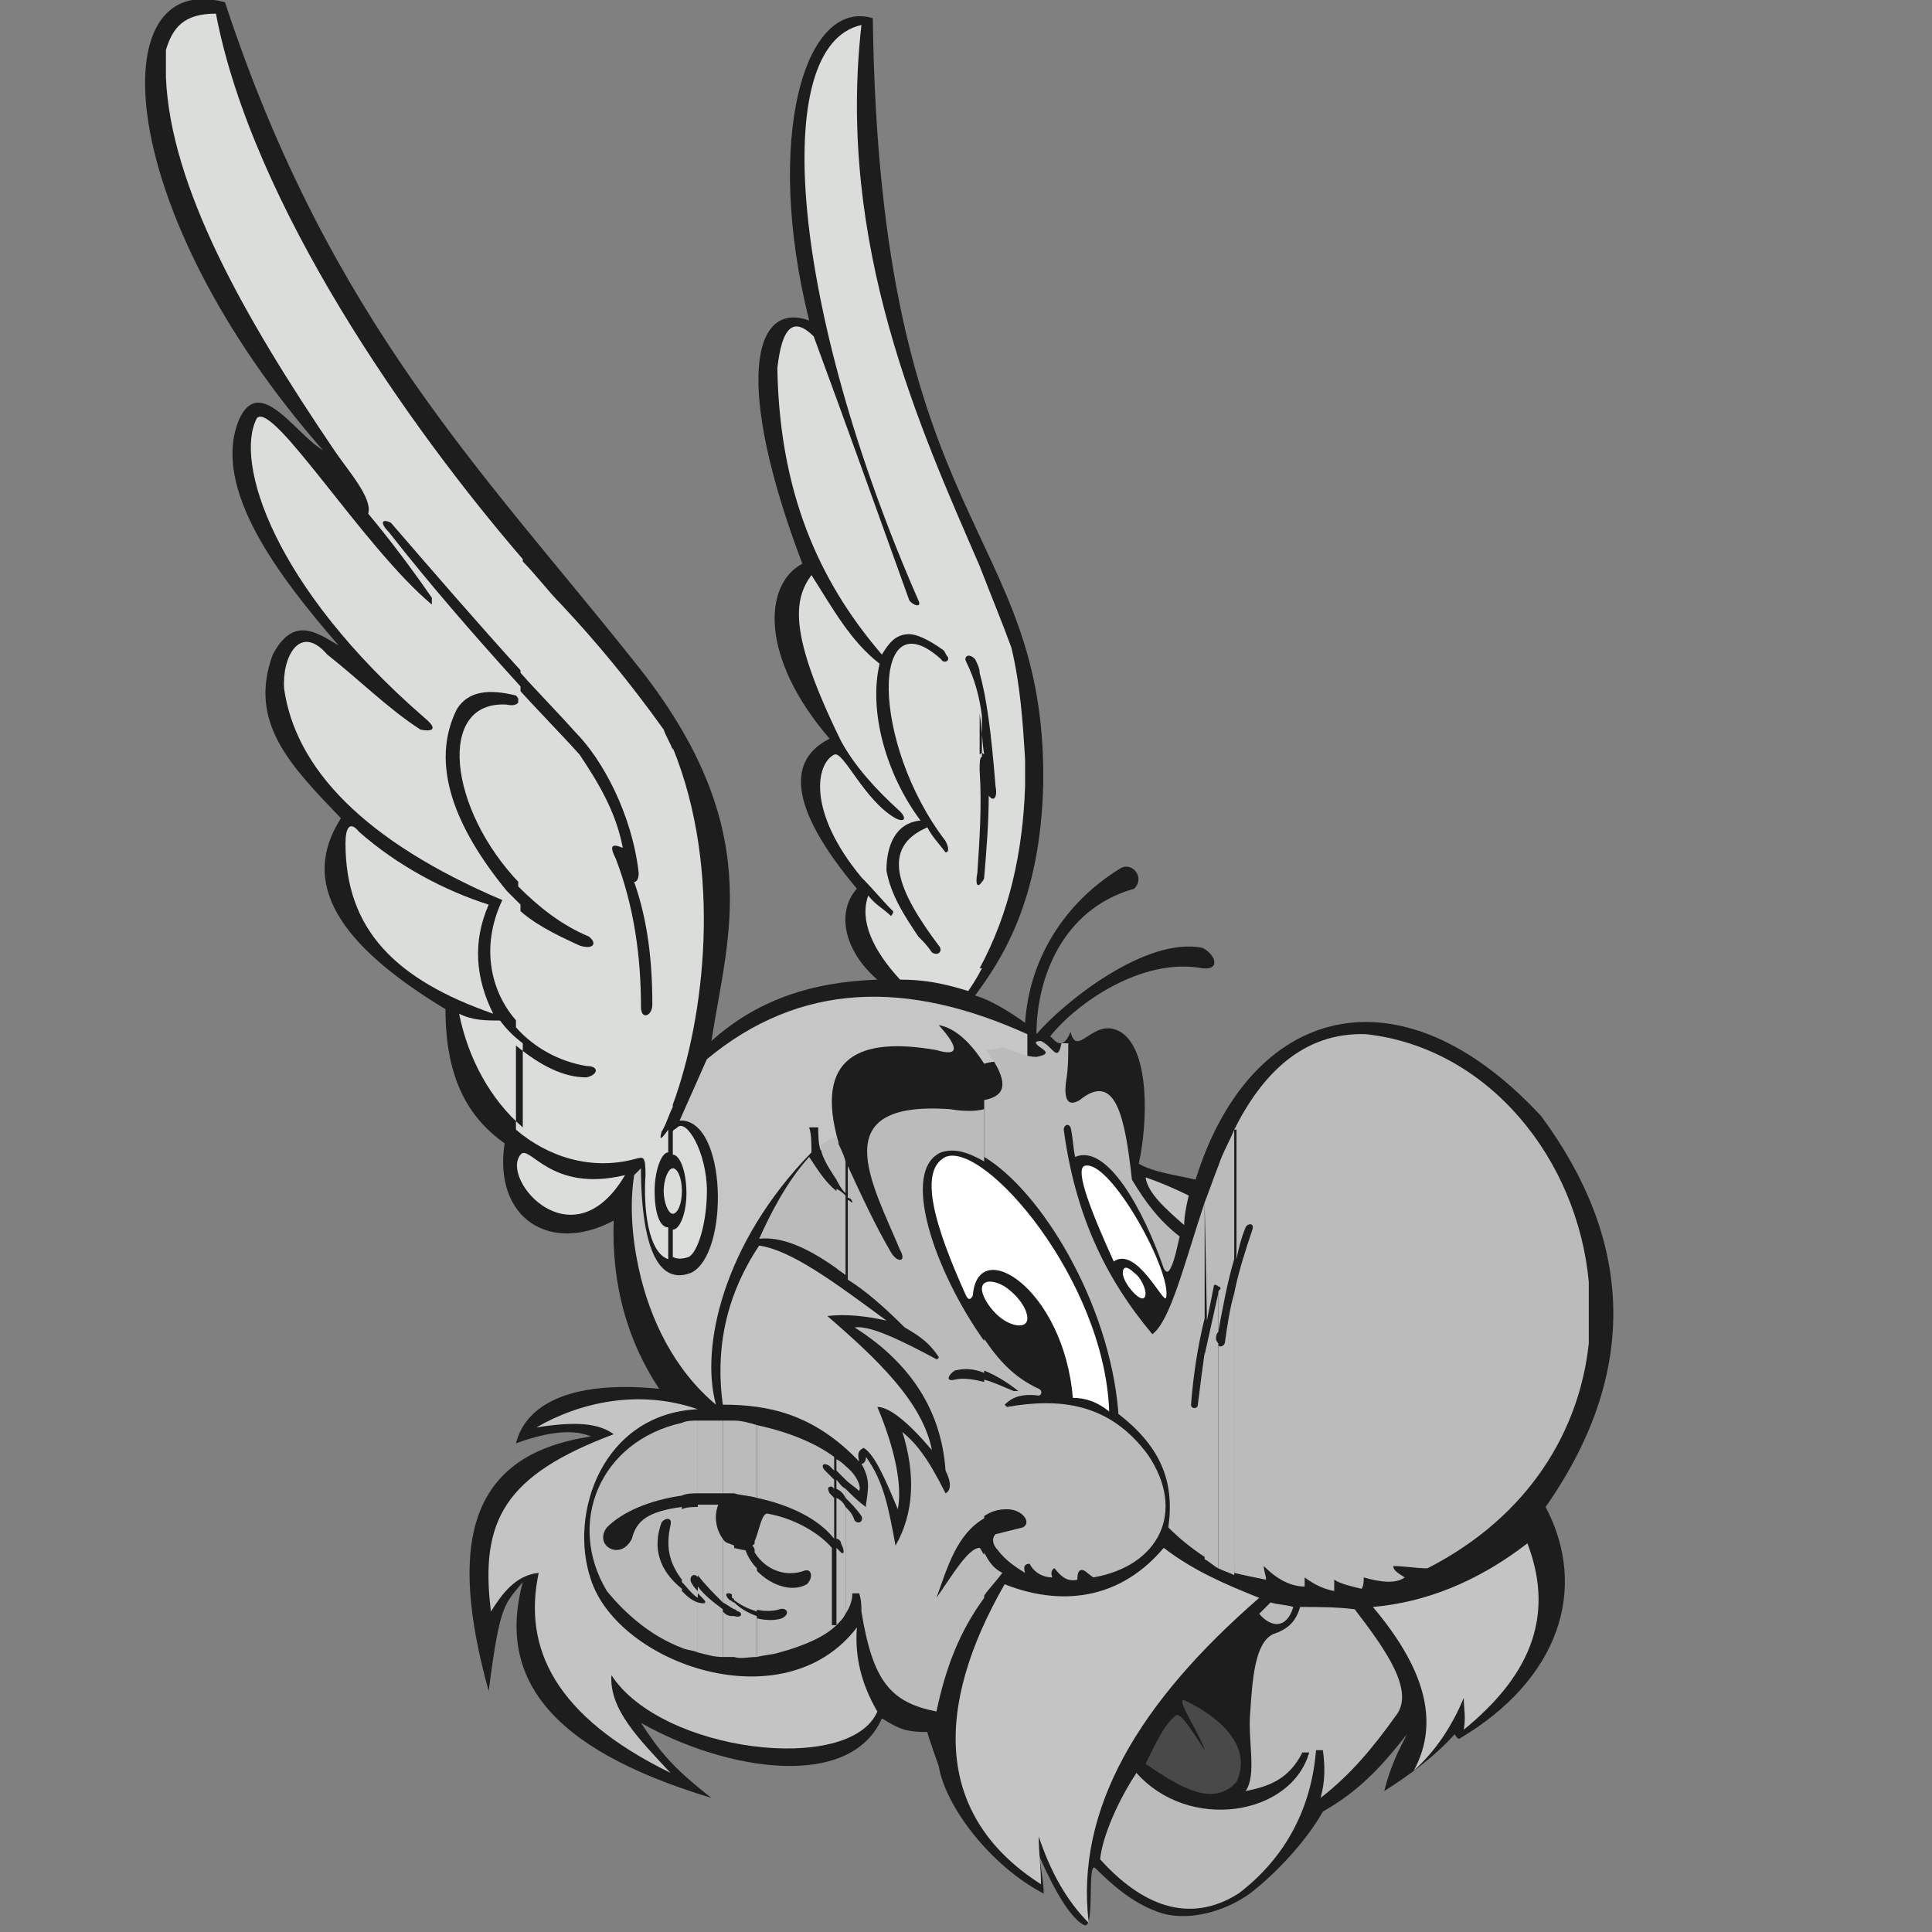 <?xml version="1.0" encoding="UTF-8" standalone="no"?>
<svg
   xmlns:dc="http://purl.org/dc/elements/1.1/"
   xmlns:cc="http://creativecommons.org/ns#"
   xmlns:rdf="http://www.w3.org/1999/02/22-rdf-syntax-ns#"
   xmlns:svg="http://www.w3.org/2000/svg"
   xmlns="http://www.w3.org/2000/svg"
   xmlns:sodipodi="http://sodipodi.sourceforge.net/DTD/sodipodi-0.dtd"
   xmlns:inkscape="http://www.inkscape.org/namespaces/inkscape"
   viewBox="0 0 85 85"
   version="1.1"
   id="svg44"
   sodipodi:docname="icon_empty.svg"
   inkscape:version="0.92.4 5da689c313, 2019-01-14">
  <rect x="0" y="0" width="85" height="85" fill="#808080" stroke="none"/>
  <defs
     id="defs48" />
  <sodipodi:namedview
     pagecolor="#ffffff"
     bordercolor="#666666"
     borderopacity="1"
     objecttolerance="10"
     gridtolerance="10"
     guidetolerance="10"
     inkscape:pageopacity="0"
     inkscape:pageshadow="2"
     inkscape:window-width="471"
     inkscape:window-height="442"
     id="namedview46"
     showgrid="false"
     inkscape:zoom="2.7764706"
     inkscape:cx="42.5"
     inkscape:cy="42.5"
     inkscape:window-x="0"
     inkscape:window-y="0"
     inkscape:window-maximized="0"
     inkscape:current-layer="svg44">
    <inkscape:grid
       type="xygrid"
       id="grid52" />
  </sodipodi:namedview>
  <path
     fill="#1D1D1D"
     d="M67.8 49.1c-6.2-6.7-12.8-4.9-15.2 2.8-.8-.2-1.8-.3-2.5-.7.4-1.8.5-5-.8-5.8-1.2-.7-1.9 1.2-2.2 0-.4 1-.8.2-.9.2 1.1-1.4 4-3.5 6.7-3 .8.1.6-.6 0-.9-2.5-.5-6.1 2.4-7.3 3.8 0-2.4 1.1-5.5 4.3-6.4.5-.5-.1-1.2-.6-.9-2.3 1.4-4 3.8-4.2 6.8-.7-.5-1.5-1-2.2-1.2 1.1-1.5 2.9-4.1 3-9.4.1-11.3-7.2-11-7.5-33.6-3-.9-4.8 5.3-2.8 13.3-2.5-.9-3.3 2.8-.3 10.7-1.7.9-1.9 4.1 1.2 7.7-1.8.9-1.9 2.9 1.2 6.6-.9 1-.6 2.7.9 4-2.9.1-5.3.9-7.3 2.7.7-4.6 2.5-9.4-3.4-16.7-6.6-8.3-13.4-15-18-29C4.4-1.4 5 9.3 14.2 19.8c-1.2-.7-2.8-3.4-3.7-1.3-1.2 3 1.8 6.9 4.4 9.9-1-.6-2-1.3-2.9.4-1.1 3 .8 4.9 3 7.2-1.8 2.8-.2 5.5 4.6 8.4 0 2.9.9 4.7 2.6 5.9-.5 3.3 2 4.9 4.8 3.4-.1 2.8.6 5.3 2 7.4-4.1-.4-5.9.8-6.3 2.4 1.1-.4 2.4-.7 3.3-.3-5.4.8-6.3 4.7-4.5 11.2.5-3.9.7-3.8 1.5-4.8-1.1 4.1 1 7.3 8.3 9.5-1.8-1.4-2.3-2.1-3.1-3.3 3.7 2.1 9.2 3 10.6-.2.8.5 1.1.6 2 .6 0 .1.5 1.5.5 1.5.3 1.8 2.3 4.4 4.6 5.6.1.1-.2-1.8-.2-1.7.3.7 1.2 2.7 2 3.1.5.2.1-2.9.5-2.5.7.7 1.6 1.5 2.7 1.9 1.3.5 3 0 4.1-.8 1.3-1 2.6-2.5 3.2-3.6 1.6-.9 2.6-2 3.7-3.4-.3.6-.7 1.3-1 2.5 1.1-.7 2.2-1.5 3.1-2.5 0 0 .1.2.2.2 4.4-2.6 5.7-6.6 3.8-10.2 4.2-6 3.8-11.8-.2-17.2z"
     id="path2" />
  <path
     fill="#C4C4C4"
     d="M60.4 70.7c2.3-.2 4.6-1.1 6.8-2.8 1.3 3.4-.1 6-2.8 8.2.1-.6 0-.9 0-1.4-.5 1.2-1.2 2.3-2.2 3.2 1.2-2.2.4-4.6-1.8-7.2zM45.8 82.9c0-.7-.1-1.4-.1-2.1.5 1.5 1.2 2.8 2.2 3.8-.6-5 2.2-9.7 7.5-14.3-1.5-.6-2.9-1.2-4.2-2.2-2.2 2.6-5 2.4-7 1.6-3.1 5.4-3.1 10.2 1.6 13.2zM38.6 75.3c-.7-1.2-1-2.4-.9-3.7-3.2 4.2-10.5 1.6-11.7-2.1-1-2.9.5-7.3 4.7-7.5-2.6-.9-5.2-.3-7.1.8 1.3-.2 2.6-.3 3.4.3-4.8 1.8-5.9 3.8-5.4 7.8.5-.8 1.1-1.6 2.1-1.7-.7 3.3.7 6.3 5.8 8.8-1.4-1.5-2.7-2.8-2.6-4.3 2.2 3.4 10.5 4.4 11.7 1.6zM31.8 61.8c-.3-2.2 0-4.6 1.6-7 1.4.2 3.3 1.6 5.6 3.3-.9-.2-1.8-.3-2.6-.2 2.2 1.9 4.2 3.8 4.6 5.9-1.1-1.3-1.9-1.9-2.4-1.9.8 1.9 1.1 3.5.9 4.5-.5-1.2-1-2.4-1.5-2.7-.2.1-.3.2-.2.6-2-2.1-4-2.5-6-2.5z"
     id="path4" />
  <path
     fill="#494949"
     d="M54.4 78.4c.7-1.5-.6-2.8-2.3-3.6-.4-.1.7 1.5.9 2.2-.4-.6-1.1-1.8-1.3-1.5-.5.4-.9 1.3-1.3 2.1 1.6 1.1 3 1.9 4 .8z"
     id="path6" />
  <path
     fill="#C6C6C6"
     d="M45.2 45.5c-5.3-2.4-10-2.3-14.1 1.1l-1.2 2.7c2.1-.1 2.2 5.9.5 6.7-1.8.7-2.2-2.2-2.2-4.6l-.3.3c-.2 1.3-.1 2.7.2 4.1.5 2.3 1.6 4.5 3.4 6-.7-2.5.3-7.1 4.2-11.1 0-.4 0-.8-.1-1.1h.4c0 .3 0 .7.1 1 .3-.1.6-.2.8-.3-1.1-3.8.9-4.7 4.3-4.1 1 .3 1-.1.1-1.1.6.1 1.3.6 2 1.7.3-.1.6-.1.8-.1v-.4c.3.2.7.3 1.1.3v-1.1z"
     id="path8" />
  <path
     fill="#C4C4C4"
     d="M50.4 51.8c.6.2 1.3.5 1.9.8-.1.4-.2.9-.2 1.3-.8-.7-1.6-1.4-1.7-2.1z"
     id="path10" />
  <path
     fill="#BBB"
     d="M59.6 70.8c-.8-.1-1.6-.1-2.4-.1-.2.7-.6 1-1.2 1.2-.8.4-.9 2-1 3.5-.1 1.2.3 2.7-.2 3.4 1-.2 1.9-.5 2.5-1.7h.3c-.8 2.8-5.3 3.5-7.6.9-.8 1.2-1.5 2.8-1.6 3.8 1.8 2 3.9 2.9 6.1 1.5 2.1-1.6 3.2-3.8 3.4-6.3h.3c.1.7.1 1.4-.1 2.1 1.3-1 2.3-2.2 3.3-3.6.9-1.1-.5-3-1.8-4.7z"
     id="path12" />
  <path
     fill="#BBB"
     d="M55.4 71l.5-.5c.3.1.7.1 1 .2-.3 1-1 .9-1.5.3z"
     id="path14" />
  <path
     fill="#FFF"
     d="M51.3 57.1c.3-1.1-2.5-6.2-3.6-5.8-.4.2.3 2 1.3 4.2 1-.7 2.2 1.9 2.3 1.6z"
     id="path16" />
  <path
     fill="#FFF"
     d="M49.4 56c0-.3.2-.3.5 0 .3.2.5.7.5.9 0 .3-.2.3-.5 0-.2-.2-.5-.6-.5-.9zM43.2 56.7c0-.4.5-.4 1-.1.6.4 1 1 1 1.4s-.5.4-1 .1-1-1-1-1.4z"
     id="path18" />
  <path
     fill="#FFF"
     d="M42.5 57c-1.4-3.1-2.1-5.5-.9-6.1 1.7-.7 7 5.4 7.2 11.2-.5-.4-1-.6-1.6-.6-.4-4.8-4.2-7.2-4.4-4.5-.1.2-.2.2-.3 0z"
     id="path20" />
  <path
     fill="#BBB"
     d="M54.3 49.7c1.2-2.4 3-4.3 5.8-4.2 5.4.6 9.3 5.5 9.8 10.9v2.7c-.4 3.8-2.6 7.6-7.1 9.9-.5 0-1-.1-1.5-.1 0 .2.2.3.5.5-.4.3-1.1.2-1.8 0 0 .1 0 .4-.1.5-.4-.1-.9-.2-1.2-.4v.5c-.5-.1-.9-.3-1.3-.6v.4c-.6 0-1.2-.3-1.8-.9 0 .2.1.4.1.6-.5-.1-1-.2-1.4-.3V56.9c.2-1 .5-1.9.8-2.8.1-.3-.2-.3-.3-.1-.2.5-.3.9-.4 1.4v-5.7h-.1z"
     id="path22" />
  <path
     fill="#BBB"
     d="M53.6 51.3c.2-.6.5-1.1.7-1.6v5.7c-.3 1-.5 2.1-.7 3.2v-1.7c0-.1 0-.1.1-.2 0 0 0-.1-.1-.1v-5.3zM54.3 69.3V56.9c-.2.7-.3 1.4-.4 2.1 0 .2-.2.3-.3.2V69c.2.1.5.2.7.3zM53 52.9c.2-.5.4-1.1.6-1.6v5.3c-.1-.1-.2-.1-.2 0l-.3 1.5-.1-5.2z"
     id="path24" />
  <path
     fill="#BBB"
     d="M53.6 69v-9.9s-.1-.1-.1-.2 0-.2.1-.3v-1.7l-.6 2.7v9c.2.1.4.3.6.4zM50.7 58.7c.8-.6 1.4-3.1 2.3-5.8V58c-.3 1.2-.5 2.5-.6 3.8 0 .2.3.2.3 0 .1-.8.2-1.6.3-2.3v9c-.6-.4-1.1-.8-1.6-1.3.3-2.1-.4-3.6-2.2-5v-.1c-.4-4.8-3.4-9.7-5.9-11.2v-2.5c1-.2 1.1-.8.1-2.2.3 0 .5-.1.8-.1.5.2 1 .4 1.4.4.5-.1.5-.2.2-.4s-.3-.3 0-.3c.2.1.3.2.5.4s.3.2.4-.3h.3c0 .6 0 1.1-.1 1.7-.1.8.1 1.1.6.8 1.6-1.3 2 .8 2.3 3.5.6 1 1.2 1.8 2.1 2.5-.1.4-.2 1-.4 1.4-.1.2-.2.2-.3 0-.9-2.6-2.5-5.5-3.9-4.9-.1-.5-.1-.9-.2-1.3-.1-.2-.3-.1-.3.1.5 3.7 1.8 6.5 3.9 9z"
     id="path26" />
  <path
     fill="#BBB"
     d="M43.3 58.9v1.4c.5.2 1 .5 1.5.9h-.2c-.5-.2-.9-.4-1.3-.5v6c.3-.2.6-.3 1-.3.7 0 1.1.6.7.8l-1.2.3c-.2.2-.1.5.1.7.3.4.7.7 1.2 1-.1-.3 0-.4.2-.4.2.4.6.6 1 .6-.1-.2 0-.4.1-.4.3.4.6.6 1 .5 0-.1 0-.3.1-.4.2-.1.3.1.6.3 2.9-.5 4.1-2.9 2.4-5.4-1.7-2.3-3.9-2.5-6.2-2.1l-.1-.1c.3-.3.7-.5 1.5-.4.1 0 .2-.2 0-.3-1.1-.5-1.8-1.3-2.4-2.2zM43.3 68.3v1.9c.2-.3.5-.6.8-1-.4-.2-.6-.5-.8-.9zM43.3 51.1c-.7-.4-1.3-.6-1.9-.4-1.8.8-.3 5.2 1.9 8.3v1.4c-.5-.2-.9-.2-1.3-.1-.3.2-.4.5 0 .4s.9 0 1.3.1v6c-1.2.7-1.6 2.1-2.1 3.5.7-1 1.4-2.2 1.9-2.2.1.1.1.2.2.3v1.9c-1.1 1.5-1.7 3.1-2.1 5-2-.4-2.8-1.3-3.3-4.4 0-.2 0-.5-.1-.8h-.3c0 .3-.1.6-.3.9v-4.7c.2.2.3.3.4.6.2.2.4 0 .3-.2-.2-.3-.5-.6-.7-.8v-.4c.3.3.6.6.9.8v-.1c.1-.7.2-1.1-.2-1.8.1 0 .2-.1.2-.3.8 1.1 1 2.3 1.3 3.9.8-1.4.9-3.1.3-5 .6.5 1.1 1.1 1.9 2.7.2-.1.3-.4 0-1-.2-2.9-1.8-4.9-4-6.3.7-.1 2.1.6 3.6 1.4 0 0 .1 0 .1-.1-.4-.6-.8-.9-1.5-1.3-.9-.9-1.7-1.6-2.5-2.1v-3.5c.1 0 .1.1.2.1 0-.1-.1-.2-.2-.2v-1.4c.6 1.3 1.2 2.6 1.9 3.8.3.5.7.4.4-.1-1.2-2.9-3.4-6.6 2.2-6.2.6.1 1.1.1 1.5 0v2.3z"
     id="path28" />
  <path
     fill="#BBB"
     d="M37.2 64.5v.6c.2.2.4.3.6.5.1-.2-.1-.7-.6-1.1zM37.2 71c-.1.2-.2.3-.4.5v-3.4l.2.2c.1.1.2 0 0-.4 0-.1-.1-.2-.2-.2v-1.8c.2.1.3.2.4.4V71zM36.8 64.2c.2.1.3.2.4.3v.6l-.4-.4v-.5zM36.8 65.1v.4c.2.1.3.2.4.4v-.4c-.2-.1-.3-.3-.4-.4zM37.2 56.1c-.1-.1-.3-.2-.4-.3v-3.5c.2.1.3.2.4.3v3.5zM37.2 52.5v-1.4c-.1-.4-.3-.7-.4-1v1.8c.1.2.2.4.4.6zM36.8 71.5c-.5.5-1.4.9-2.5 1.2-.3.1-.6.1-1 .2v-1.7c.4.1.8.1 1.1 0 .4-.2.2-.5-.1-.4s-.7.1-1.1 0V69c.6.7 1.6 1.1 2.3.7.3-.3.2-.7-.1-.6-.8.3-1.7 0-2.2-.8v-.5c.2-.4.3-1.3.6-1.2 1.1.2 2.2.8 2.8 1.5v3.4h.2zM33.3 62.7v3.2c1.4.3 2.7.9 3.4 1.8v-1.8l-.2-.2c-.1-.2-.1-.3.1-.3l.1.1v-.4l-.4-.4c-.2-.2-.1-.4.2-.2l.2.2v-.6c-.8-.6-2-1.1-3.4-1.4zM36.8 55.8c-1.4-1-2.5-1.4-3.4-1.3.5-1.1 1.2-2.5 2.2-3.6.4.6.7 1.1 1.2 1.5v3.4zM36.8 51.9V50c-.2.1-.5.2-.7.4 0 .4.3.9.7 1.5z"
     id="path30" />
  <path
     fill="#BBB"
     d="M33.3 72.9c-.4 0-.7.1-1 0v-1.8c.3.1.4-.1.2-.2-.1 0-.1-.1-.2-.1v-.3c.3.3.7.5 1 .6v1.8zM32.3 62.5c.3 0 .7.1 1 .2v3.2c-.3-.1-.7-.1-1-.2v-3.2zM33.3 67.8v.5c-.1-.1-.1-.2-.2-.3.1-.1.2-.1.2-.2zM33.3 69c-.2-.2-.4-.5-.5-.8-.2 0-.4-.1-.6-.1v2.2s.1 0 .1.1c.4.3.7.4 1 .5V69zM32.3 72.9h-.5v-2c.1.1.2.2.4.2h.1v1.8zM31.8 62.5h.5v3.2h-.5v-3.2z"
     id="path32" />
  <path
     fill="#BBB"
     d="M32.3 68v2.2c-.3-.2-.5-.1-.2.2.1 0 .1.1.2.1v.3c-.2-.1-.3-.2-.5-.3v-2.8c.1.2.3.2.5.3zM31.8 72.9c-.4 0-.7-.1-1.1-.2v-2.2c.4.1.4 0 .2-.2l-.2-.2v-.3c.3.4.7.7 1.1 1v2.1zM30.7 62.5h1.1v3.2h-1.1v-3.2z"
     id="path34" />
  <path
     fill="#BBB"
     d="M31.8 67.7c-.3-.4-.4-1-.2-1.5h-.9v3.1c.3.4.7.8 1.1 1.2v-2.8zM30.7 72.7c-.2-.1-.5-.1-.7-.2V70c.2.2.4.4.7.5v2.2zM30 62.6c.2-.1.5-.1.7-.1v3.2c-.2 0-.5 0-.7.1v-3.2zM30.7 66.3c-.2 0-.5 0-.7.1v3.2c.2.2.4.5.7.7V70c-.1-.1-.2-.2-.3-.4-.1-.3.2-.4.3-.2v-3.1zM30 72.5c-1.3-.5-2.4-1.4-3.3-2.5-1.8-3-.3-6.6 3.3-7.4v3.2c-1.4.2-2.6.7-3.3 1.4-.6.8.6 1.5 1.1.5.2-.8.7-1.2 2.2-1.4v3.2c-.6-.8-.7-1.5-.5-2.4.1-.4-.3-.3-.4-.1-.4 1.1-.1 2.1.9 2.9v2.6z"
     id="path36" />
  <path
     fill="#DBDDDB"
     d="M43.1 42.6c1.3-2.4 1.9-5.1 2-8v-1.2c-.1-1.6-.2-3.2-.6-4.9-.4-1.1-.9-2.3-1.4-3.6v4.7c.3 1.1.5 2.5.7 5 .1.5-.1.7-.3.4 0 1.2-.1 2.4-.2 3.6 0 .1-.1.2-.1.2v3.8h-.1zm0-9.4v-1.8c.1.6.1 1.2.2 1.8-.1-.1-.1-.1-.2 0zm-3.5 9.9c.9 0 1.7.1 3 .5.2-.3.4-.6.6-1v-3.8c-.2.3-.3.1-.2-.4.1-1.5.2-3 .1-4.5 0-.3 0-.6.1-.6v-1.8c-.1-.8-.3-1.6-.7-2.4-.1-.2.1-.4.4-.1.1.2.2.4.2.6v-4.7c-2.6-6-6.3-14.1-5.2-23.8-4.1.9-3.1 12.5 2.5 25.3.2.4-.3.2-.4 0-1.4-3.9-2.8-7.8-4.2-11.6-.9-.9-1.4-.4-1.6 1.4.1 6 2.2 9.8 4.6 12.6.3-.5.6-.9 1.2-.9.3 0 .8.2 1.5.7.1.1.1.2.2.3.1.2-.2.3-.3.1-3.1-2.8-3.1 3.7.2 8 .2.4.1.5 0 .5-.3-.4-.6-.7-.8-1.1-2.1.9-1.3 2.8.5 5.2.2.2 0 .5-.3.3-.2-.3-.4-.5-.6-.7-.6-.9-1.2-1.8-1.4-2.9 0-1.1.4-2.1 1.5-2.2-1.5-2-2.3-4.8-1.8-6.9-1.3-1-2.1-2.5-3-3.9-.8 1.1-1 2.6 1.3 7.3.6 1.1 1.5 2.1 2.6 3.1.3.3.2.5-.2.3-1.4-.8-2.3-3-2.7-2.8-.8.4-1.2 2.5 1.2 5.4.5.5.9 1 1.4 1.5 0 .1-.1.2-.1.2-.3-.3-.7-.5-1-.9-.4 1.1.2 2.4 1.4 3.7zM29.6 53.4c.2 0 .4-.4.4-1s-.2-1-.4-1-.4.5-.4 1 .2 1 .4 1z"
     id="path38" />
  <path
     fill="#DBDDDB"
     d="M29.6 48.6c1.4-3.8 2.2-10.3 0-15.7v15.7zm0 6.7c.2.1.4.1.7 0 .4-.2.8-1.5.8-2.9 0-1.7-.9-3.2-1.3-2.8-.1.1-.2.1-.2.2v1c.3 0 .6.7.6 1.7 0 .9-.3 1.6-.6 1.6v1.2zm-.5-5.5c.2-.3.3-.7.5-1.1V33c-.1-.3-.3-.6-.4-.9-1.5-2.1-3-3.9-4.5-5.5-.6-.6-1.1-1.3-1.8-2v5c.8.9 1.6 1.7 2.4 2.6 1.2 1.2 2.5 3.6 2.8 6.2 0 .3-.1.4-.2.4.6 1.7.8 3.5.8 5.4 0 .5-.5.7-.5.1 0-2.2-.3-4.4-1.1-6.5-.3-.6-.2-.7.3-.5-.3-1.6-1.1-2.9-1.9-4.1-.9-1-1.8-1.9-2.7-2.9V39c.9.9 1.9 1.7 3.1 2.2.4.3.2.6-.4.4-1.1-.5-2.1-1-2.8-1.7v5.3c.8.9 1.9 1.5 3.1 1.7.6 0 .5.4 0 .5-1 0-2-.5-3.1-1.4v3.7c1.4 1.2 3.3 1.8 5.2 1.3.4-.1.5-.2.5.7-.1 1.4.1 3.4 1 3.7V54c-.4 0-.6-.7-.6-1.6 0-.9.3-1.7.6-1.7v-1c-.5.7-.3.2-.3.1zM23 24.6C18 18.8 11.1 9 9.5.6c-1.4 0-1.9.6-2.2 1.6v1.2c.2 4.8 3.4 10.5 7.4 16.4.6.9 1.7 2.1 1.5 2.8 1 1.2 1.9 2.4 2.8 3.7v.3c-3-2.5-7-9-7.7-8.2-1 1.9.7 7.4 7.4 13.2.6.5.3.6-.2.5-1.4-.9-2.7-2.2-4.1-3.3-1.2-1.4-2 .1-1.9 1.5.5 3.5 3.5 6.7 9.6 9.3-1 2.1-.5 4.2.8 5.5v-5.3l-.6-.6c-2.3-2.8-3.4-5.6-2.2-8 .5-.8 1.4-.9 2.6-.6.3.3 0 .5-.4.4-3.1-.2-2.6 4.6.6 7.9v-8.7c-2-2.2-4-4.5-5.8-6.8-.4-.4-.3-.6.1-.4 1.9 2.2 3.8 4.4 5.8 6.6v-5zm0 21.3v3.7c-1.4-1.2-2.4-3-2.8-5 .6.3 1.2.3 1.8.3.3.4.6.7 1 1z"
     id="path40" />
  <path
     fill="#DBDDDB"
     d="M22.9 50.8c-.9 1.1 2.3 4.8 4.6.9-3.3.8-4.2-1.4-4.6-.9zM21.5 39.8c-1.9-.6-4-1.7-5.7-3.2-.4-.5-.6-.2-.6.5 0 3.8 2.2 6 6.5 7.5-.8-1.6-.9-3.2-.2-4.8z"
     id="path42" />
</svg>
